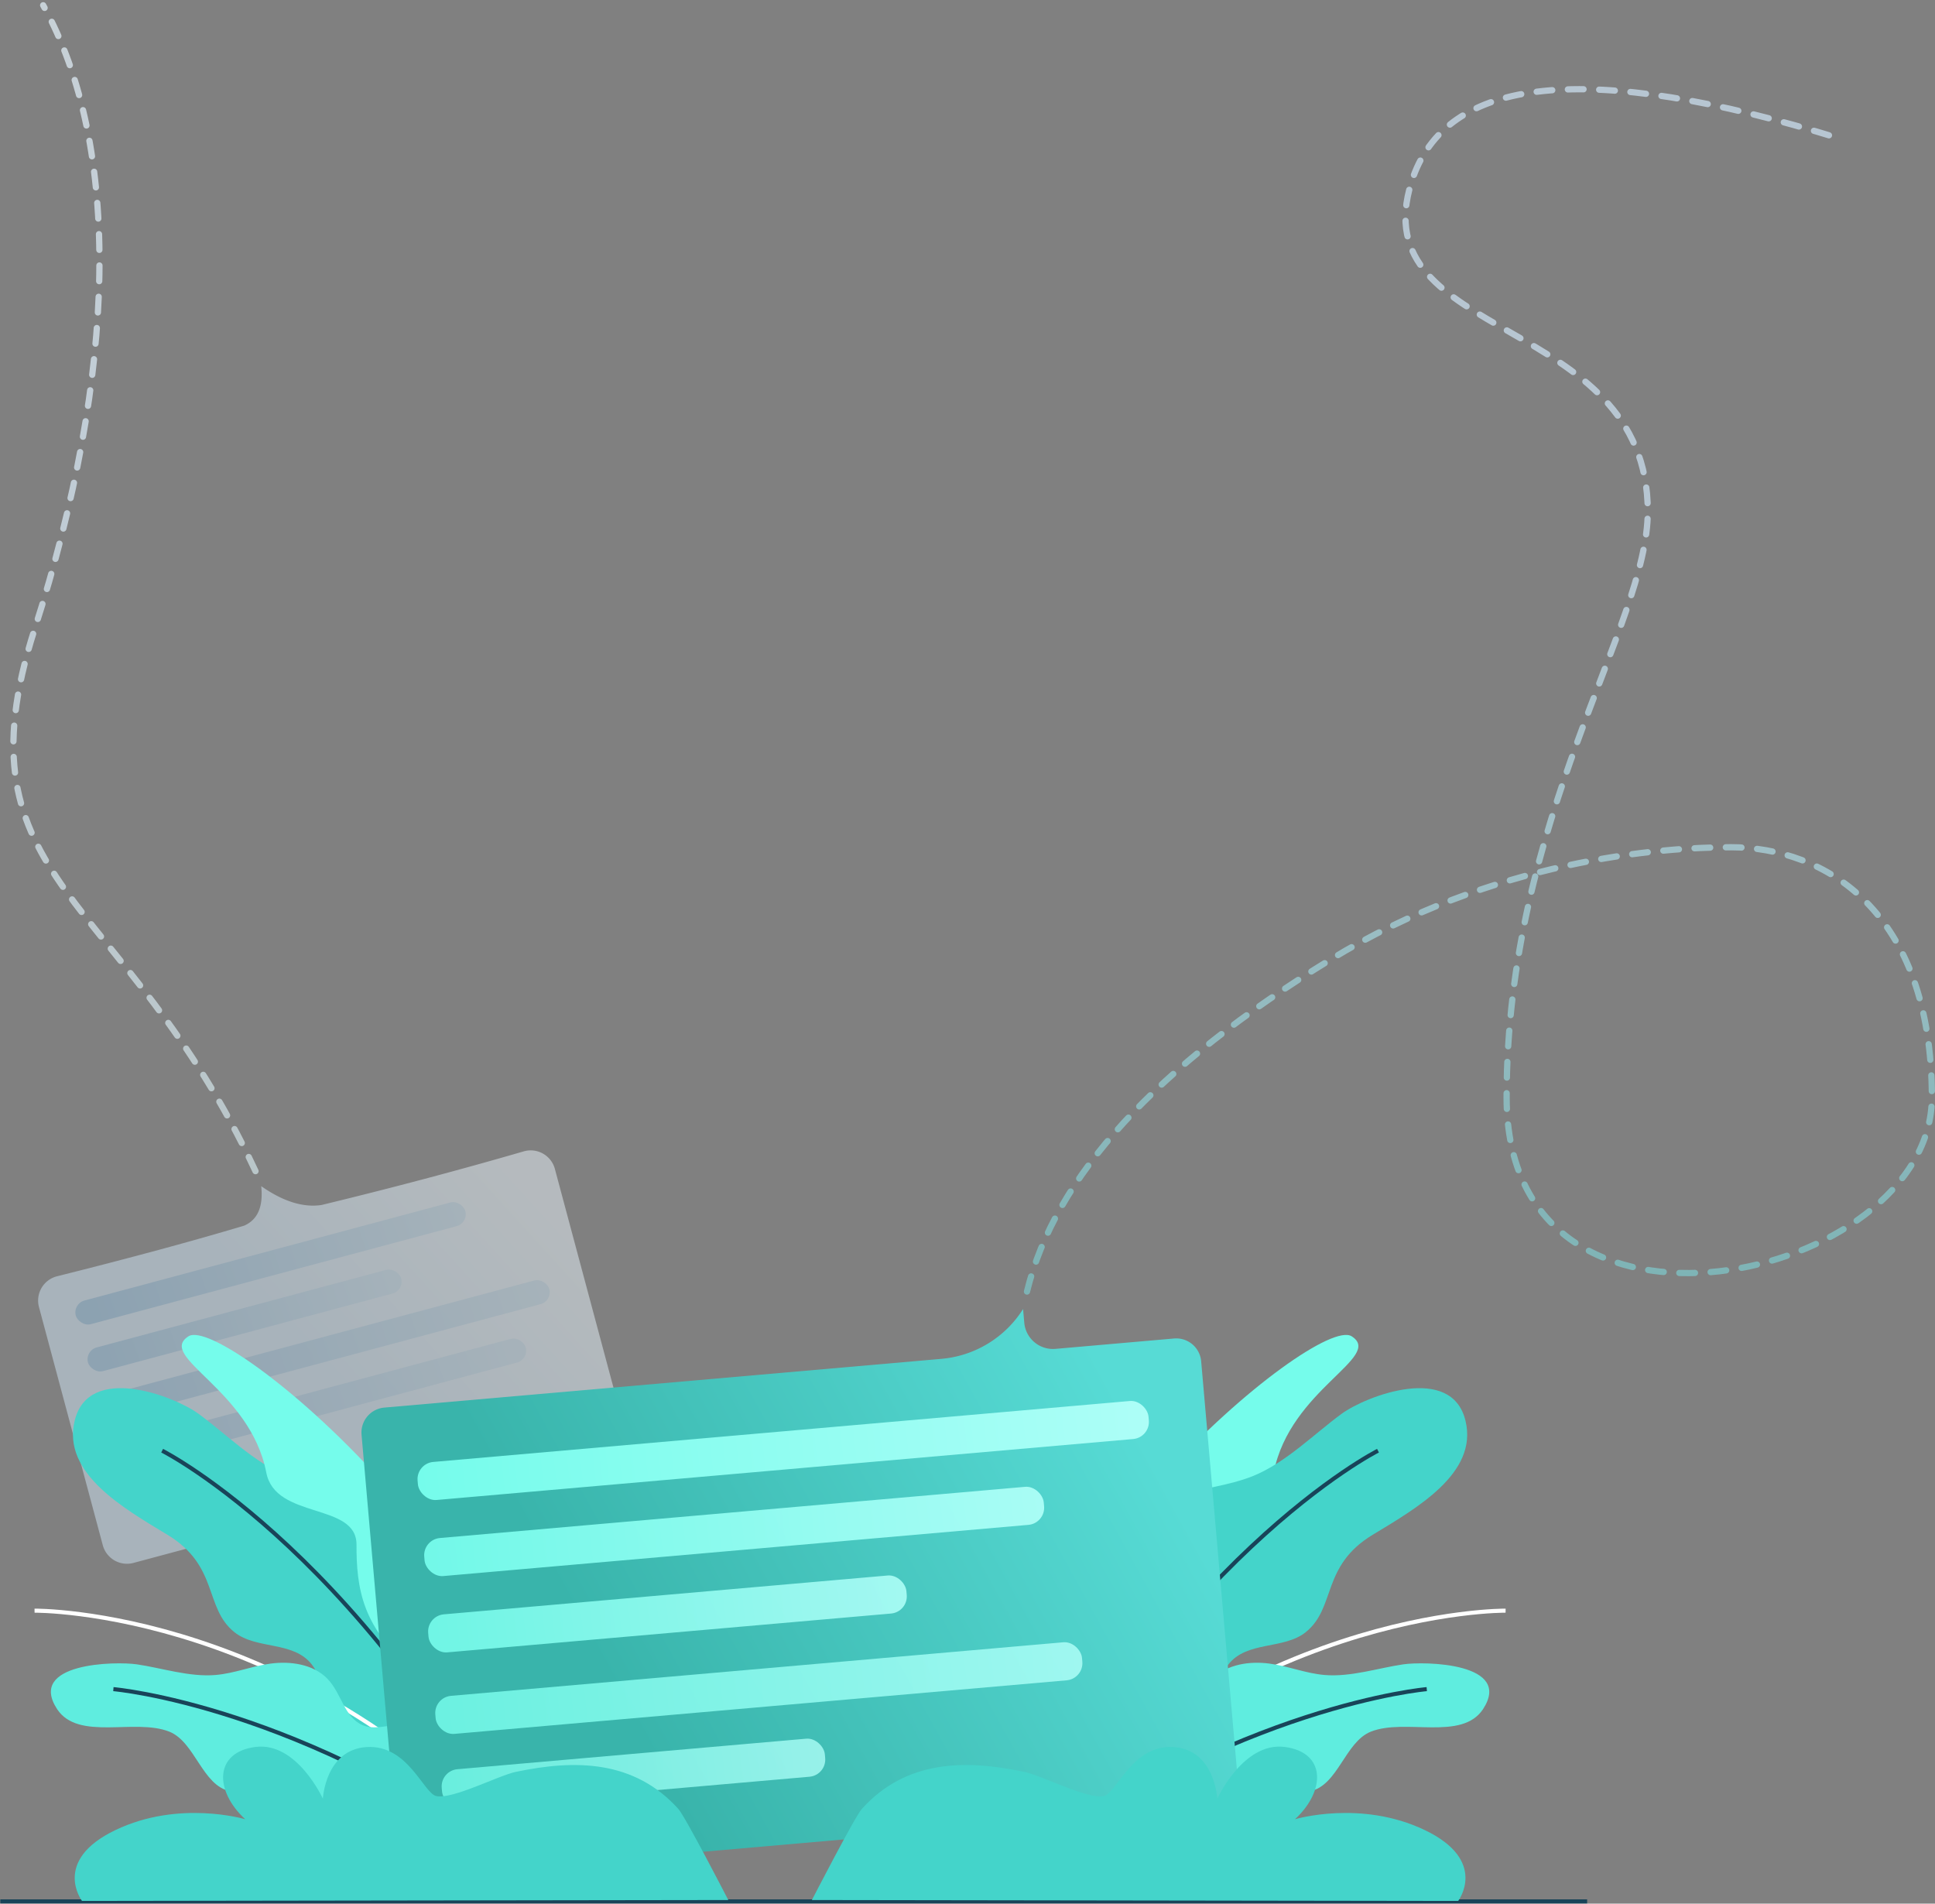 <svg xmlns="http://www.w3.org/2000/svg" width="618" height="608" viewBox="0 0 618 608">
    <rect x="0" y="0" width="618" height="608" fill="#808080" stroke="none"/>
    <defs>
        <linearGradient id="a" x1="97.409%" x2="45.028%" y1="29.861%" y2="47.869%">
            <stop offset="0%" stop-color="#E9F4FB"/>
            <stop offset="100%" stop-color="#CFE5F5"/>
        </linearGradient>
        <linearGradient id="b" x1="98.211%" x2="5.231%" y1="49.815%" y2="50.185%">
            <stop offset="0%" stop-color="#C9E3F3"/>
            <stop offset="100%" stop-color="#98C3E2"/>
        </linearGradient>
        <linearGradient id="c" x1="98.211%" x2="5.231%" y1="49.714%" y2="50.286%">
            <stop offset="0%" stop-color="#C9E3F3"/>
            <stop offset="100%" stop-color="#98C3E2"/>
        </linearGradient>
        <linearGradient id="d" x1="98.211%" x2="5.231%" y1="49.836%" y2="50.164%">
            <stop offset="0%" stop-color="#C9E3F3"/>
            <stop offset="100%" stop-color="#98C3E2"/>
        </linearGradient>
        <linearGradient id="e" x1="98.211%" x2="5.231%" y1="47.473%" y2="52.527%">
            <stop offset="0%" stop-color="#C9E3F3"/>
            <stop offset="100%" stop-color="#98C3E2"/>
        </linearGradient>
        <linearGradient id="f" x1="98.211%" x2="5.231%" y1="49.862%" y2="50.138%">
            <stop offset="0%" stop-color="#C9E3F3"/>
            <stop offset="100%" stop-color="#98C3E2"/>
        </linearGradient>
        <linearGradient id="g" x1="94.761%" x2="24.189%" y1="63.422%" y2="44.369%">
            <stop offset="0%" stop-color="#57DBD5"/>
            <stop offset="100%" stop-color="#39B4AB"/>
        </linearGradient>
        <linearGradient id="h" x1="100%" x2="0%" y1="50%" y2="50.135%">
            <stop offset="0%" stop-color="#ADFEF7"/>
            <stop offset="100%" stop-color="#75FCEB"/>
        </linearGradient>
        <linearGradient id="i" x1="100%" x2="0%" y1="50%" y2="50.189%">
            <stop offset="0%" stop-color="#ADFEF7"/>
            <stop offset="100%" stop-color="#75FCEB"/>
        </linearGradient>
        <linearGradient id="j" x1="100%" x2="0%" y1="50%" y2="50.173%">
            <stop offset="0%" stop-color="#ADFEF7"/>
            <stop offset="100%" stop-color="#75FCEB"/>
        </linearGradient>
        <linearGradient id="k" x1="100%" x2="0%" y1="50%" y2="50.493%">
            <stop offset="0%" stop-color="#ADFEF7"/>
            <stop offset="100%" stop-color="#75FCEB"/>
        </linearGradient>
        <linearGradient id="l" x1="100%" x2="0%" y1="50%" y2="50.316%">
            <stop offset="0%" stop-color="#ADFEF7"/>
            <stop offset="100%" stop-color="#75FCEB"/>
        </linearGradient>
        <linearGradient id="m" x1="50%" x2="50%" y1="0%" y2="139.243%">
            <stop offset="0%" stop-color="#CFE5F5"/>
            <stop offset="27.568%" stop-color="#CFE5F5"/>
            <stop offset="100%" stop-color="#39B4AB"/>
        </linearGradient>
        <linearGradient id="n" x1="50%" x2="50%" y1="1.158%" y2="139.243%">
            <stop offset="0%" stop-color="#E6F4FD"/>
            <stop offset="27.568%" stop-color="#DDEEFB"/>
            <stop offset="100%" stop-color="#CCDEDD"/>
        </linearGradient>
    </defs>
    <g fill="none" fill-rule="evenodd">
        <g opacity=".5" transform="rotate(-15 1517.624 174.349)">
            <path fill="url(#a)" d="M8.946 11.6c23.994.402 44.628.352 61.9-.15 4.665-.701 7.506-4.293 8.526-10.776 5.482 6.538 11.17 10.138 17.064 10.8 22.859.56 45.121.616 66.787.17a8 8 0 0 1 8.165 7.998V98.35a8 8 0 0 1-8 8H142.22a5.817 5.817 0 0 0-5.817 5.817v2.76a21.766 21.766 0 0 0-17.316-8.577H8.812a8 8 0 0 1-8-8V19.6a8 8 0 0 1 8.134-8z"/>
            <rect width="128.802" height="7.826" x="11.47" y="21.344" fill="url(#b)" rx="3.913"/>
            <rect width="103.564" height="7.826" x="11.358" y="36.832" fill="url(#c)" opacity=".95" rx="3.913"/>
            <rect width="136.635" height="7.826" x="11.001" y="68.418" fill="url(#d)" opacity=".85" rx="3.913"/>
            <rect width="34.811" height="7.826" x="11.118" y="83.548" fill="url(#e)" opacity=".8" rx="3.913"/>
            <rect width="148.819" height="7.826" x="10.91" y="52.35" fill="url(#f)" opacity=".9" rx="3.913"/>
        </g>
        <path fill="#44D4CA" fill-rule="nonzero" d="M53.484 490.19c16.511 9.99 11.645 23.317 21.378 31.101 7.073 5.657 18.888 2.704 24.784 10.41 6.632 8.689-.905 20.647-1.471 31.113-.77 14.46 12.131 25.31 25.236 29.7 15.222 5.102 34.925 3.507 43.265-11.632 9.835-17.864 2.479-44.792-14.78-53.176-4.187-2.036-9.517-2.59-12.935-6.72-5.783-6.97-2.071-16.971-4.742-25.841-2.614-8.633-11.147-14.709-19.012-17.39-7.866-2.681-15.844-3.236-23.562-6.358-10.468-4.255-19.635-13.577-28.293-19.89-7.774-5.658-35.082-16.157-39.507 2.262-4.097 16.79 15.764 28.014 29.639 36.42z"/>
        <path stroke="#194459" stroke-width="1.3" d="M51.786 463.33s67.472 33.942 121.307 143.292"/>
        <path fill="#75FCEB" fill-rule="nonzero" d="M431.697 426.797c-11.464-7.32-113.645 78.802-109.9 146.844 0 0 19.896-26.859 37.234-39.95 17.337-13.09 19.024-26.791 18.956-40.357-.068-13.565 25.893-7.92 28.813-23.012 5.205-26.634 35.207-36.94 24.897-43.525z"/>
        <path fill="#44D4CA" fill-rule="nonzero" d="M438.408 490.19c-16.512 9.99-11.645 23.272-21.378 31.101-7.073 5.657-18.888 2.704-24.784 10.41-6.632 8.689.905 20.647 1.471 31.113.77 14.46-12.132 25.31-25.237 29.7-15.221 5.102-34.924 3.507-43.264-11.632-9.835-17.864-2.479-44.792 14.78-53.176 4.187-2.036 9.517-2.59 12.935-6.72 5.783-6.97 2.07-16.971 4.742-25.841 2.614-8.633 11.147-14.709 19.012-17.39 7.865-2.681 15.844-3.236 23.562-6.358 10.468-4.255 19.635-13.577 28.292-19.89 7.775-5.658 35.083-16.157 39.508 2.262 4.108 16.79-15.776 28.014-29.64 36.42z"/>
        <path stroke="#194459" stroke-width="1.3" d="M440.105 463.33S372.634 497.272 318.8 606.622"/>
        <path stroke="#FFF" stroke-width="1.3" d="M480.858 514.423s-86.756-.972-158.856 81.71"/>
        <path fill="#5FEDDF" fill-rule="nonzero" d="M437.83 553.061c-8.272 3.304-10.513 17.243-19.42 19.02-6.473 1.289-13.387-4.447-19.713-1.472-7.13 3.395-5.874 13.407-8.794 20.241-4.028 9.436-15.99 12.117-26.029 10.624-11.713-1.731-24.286-9.164-25.067-21.497-.928-14.55 12.449-29.246 26.505-28.952 3.395.068 7.13 1.46 10.694 0 6.02-2.535 6.7-10.104 11.317-14.856 4.617-4.752 12.019-5.657 18.107-4.842 6.089.815 11.555 3.123 17.632 3.643 8.284.713 17.292-2.263 25.056-3.394 6.926-1.03 35.207-.487 25.52 14.323-6.825 10.251-24.785 2.795-35.807 7.162z"/>
        <path stroke="#194459" stroke-width="1.3" d="M455.678 539.484s-60.263 5.126-130.35 57.034"/>
        <path fill="#75FCEB" fill-rule="nonzero" d="M60.195 426.797c11.464-7.32 113.645 78.802 109.899 146.844 0 0-19.895-26.859-37.233-39.95-17.337-13.09-19.035-26.791-19.001-40.357.034-13.565-25.893-7.92-28.813-23.012-5.16-26.634-35.162-36.94-24.852-43.525z"/>
        <path stroke="#FFF" stroke-width="1.3" d="M11.034 514.423s86.756-.972 158.856 81.71"/>
        <path fill="#5FEDDF" fill-rule="nonzero" d="M54.061 553.061c8.273 3.304 10.514 17.243 19.42 19.02 6.473 1.289 13.388-4.447 19.714-1.472 7.13 3.395 5.874 13.407 8.793 20.241 4.03 9.436 15.991 12.117 26.03 10.624 11.713-1.731 24.286-9.164 25.067-21.497.928-14.55-12.45-29.246-26.505-28.952-3.395.068-7.13 1.46-10.694 0-6.02-2.535-6.7-10.104-11.317-14.856-4.618-4.752-12.019-5.657-18.107-4.842-6.089.815-11.555 3.123-17.632 3.643-8.284.713-17.293-2.263-25.056-3.394-6.926-1.03-35.207-.487-25.52 14.323 6.836 10.251 24.75 2.795 35.807 7.162z"/>
        <path stroke="#194459" stroke-width="1.3" d="M36.214 539.484s60.263 5.126 130.35 57.034M.102 607.278h506.796"/>
        <g transform="rotate(-5 5058.262 -1082.473)">
            <path fill="url(#g)" d="M8 0h253.18a8 8 0 0 1 8 8v134.193a8 8 0 0 1-8 8h-38.003a9.206 9.206 0 0 0-9.206 9.207v4.369a34.352 34.352 0 0 0-27.357-13.576H8a8 8 0 0 1-8-8V8a8 8 0 0 1 8-8z" transform="matrix(1 0 0 -1 0 163.769)"/>
            <rect width="234.335" height="12.196" x="16.552" y="32.231" fill="url(#h)" rx="5.5"/>
            <rect width="198.619" height="12.196" x="16.552" y="56.622" fill="url(#i)" opacity=".95" rx="5.5"/>
            <rect width="207.33" height="12.196" x="15.68" y="107.147" fill="url(#j)" opacity=".85" rx="5.5"/>
            <rect width="122.83" height="12.196" x="15.68" y="130.667" fill="url(#k)" opacity=".8" rx="5.5"/>
            <rect width="153.32" height="12.196" x="15.68" y="81.013" fill="url(#l)" opacity=".9" rx="5.5"/>
        </g>
        <path fill="#44D4CA" fill-rule="nonzero" d="M232.598 606.837s-13.717-26.622-15.946-29.089c-14.101-15.613-32.82-15.84-51.866-11.845-5.511 1.131-20.11 8.802-25.395 7.75-4.12-.826-9.054-16.496-22.272-15.67-13.218.826-13.999 16.496-13.999 16.496s-8.284-18.205-21.502-16.53c-13.218 1.674-13.196 13.973-3.305 23.092 0 0-21.038-6.313-41.454 3.462-20.415 9.775-10.672 22.628-10.672 22.628l206.41-.294zM259.306 606.837s13.716-26.622 15.945-29.089c14.101-15.613 32.82-15.84 51.866-11.845 5.511 1.131 20.11 8.802 25.395 7.75 4.12-.826 9.054-16.496 22.272-15.67 13.218.826 13.999 16.496 13.999 16.496s8.284-18.205 21.502-16.53c13.218 1.674 13.196 13.973 3.305 23.092 0 0 21.038-6.313 41.454 3.462s10.672 22.628 10.672 22.628l-206.41-.294z"/>
        <path stroke="url(#m)" stroke-dasharray="5" stroke-linecap="round" stroke-width="2" d="M328 411.5c8.895-36.564 41.169-71.882 96.82-105.955 52.346-32.049 105.81-35.947 128.053-35.947 29.696 0 64.127 20.167 64.127 79.846 0 58.8-135.818 89.423-135.818 0 0-89.422 45.086-150.523 45.086-187.087 0-63.39-91.611-53.876-75.482-105.177 10.752-34.2 56.342-38.844 136.77-13.93" opacity=".7" transform="translate(0 1)"/>
        <path stroke="url(#n)" stroke-dasharray="5" stroke-linecap="round" stroke-width="2" d="M81.6 373.042C39.8 283.542-15 281 11.035 200 37.387 118.006 38.957 46 13.786.68" opacity=".7" transform="translate(0 1)"/>
    </g>
</svg>
